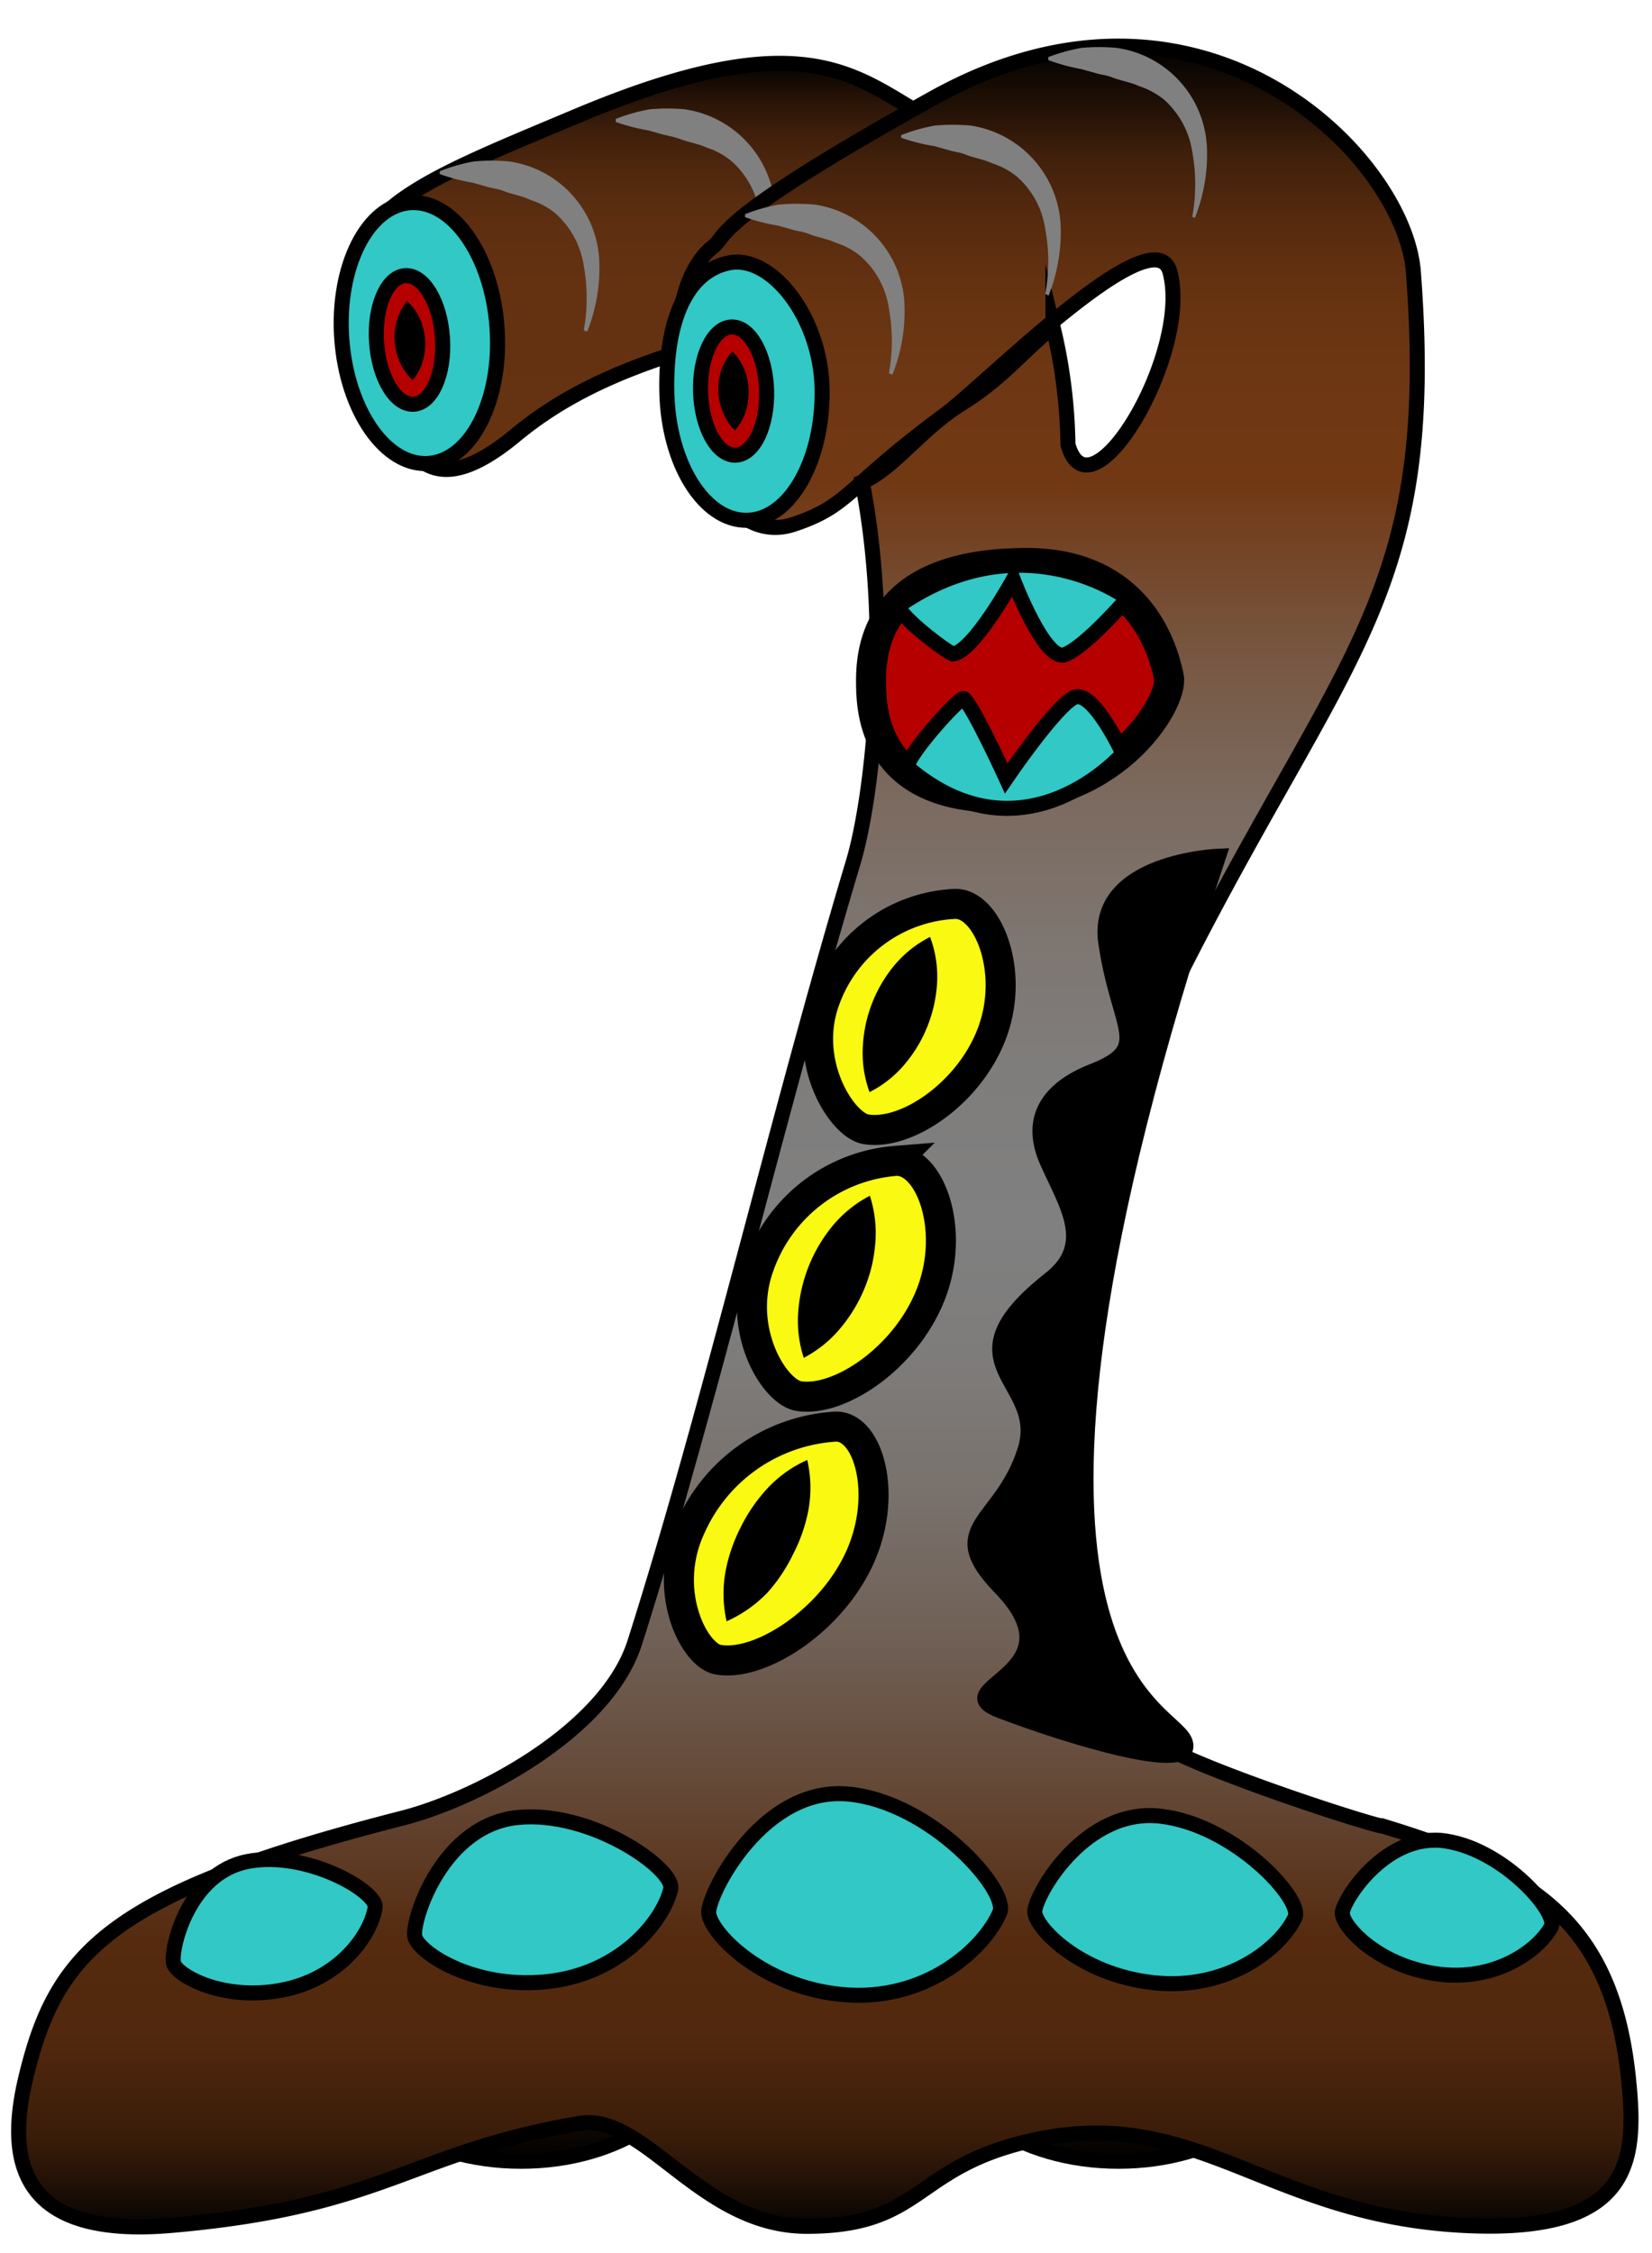 <svg xmlns="http://www.w3.org/2000/svg" xmlns:xlink="http://www.w3.org/1999/xlink" viewBox="0 0 110 150"><defs><style>.cls-1,.cls-10,.cls-2,.cls-3,.cls-5,.cls-6,.cls-7,.cls-8,.cls-9{stroke:#000;stroke-miterlimit:10;}.cls-1{fill:url(#Безымянный_градиент_110);}.cls-2{fill:url(#Безымянный_градиент_110-2);}.cls-3{fill:url(#Безымянный_градиент_102);}.cls-4{fill:gray;}.cls-5{fill:url(#Безымянный_градиент_101);}.cls-6{fill:#31c8c5;}.cls-10,.cls-8{fill:#b60000;}.cls-9{fill:#f9f912;}.cls-10,.cls-9{stroke-width:2px;}</style><linearGradient id="Безымянный_градиент_110" x1="34.7" y1="143.88" x2="34.7" y2="127.49" gradientUnits="userSpaceOnUse"><stop offset="0"/><stop offset="1" stop-color="#713813"/></linearGradient><linearGradient id="Безымянный_градиент_110-2" x1="74.48" y1="143.88" x2="74.48" y2="127.49" xlink:href="#Безымянный_градиент_110"/><linearGradient id="Безымянный_градиент_102" x1="45.99" y1="31.25" x2="45.99" y2="4.21" gradientUnits="userSpaceOnUse"><stop offset="0" stop-color="#631"/><stop offset="0.45" stop-color="#643211"/><stop offset="0.61" stop-color="#5d2f10"/><stop offset="0.72" stop-color="#52290e"/><stop offset="0.82" stop-color="#41200b"/><stop offset="0.9" stop-color="#2b1507"/><stop offset="0.97" stop-color="#100803"/><stop offset="1"/></linearGradient><linearGradient id="Безымянный_градиент_101" x1="54.93" y1="148.26" x2="54.93" y2="3.07" gradientUnits="userSpaceOnUse"><stop offset="0"/><stop offset="0" stop-color="#050301"/><stop offset="0.02" stop-color="#221106"/><stop offset="0.04" stop-color="#391c09"/><stop offset="0.07" stop-color="#49240c"/><stop offset="0.09" stop-color="#52290e"/><stop offset="0.13" stop-color="#552a0e"/><stop offset="0.2" stop-color="#644836"/><stop offset="0.27" stop-color="#706056"/><stop offset="0.34" stop-color="#79726d"/><stop offset="0.4" stop-color="#7e7c7b"/><stop offset="0.46" stop-color="gray"/><stop offset="0.53" stop-color="#7f7d7c"/><stop offset="0.59" stop-color="#7e7671"/><stop offset="0.66" stop-color="#7b695d"/><stop offset="0.72" stop-color="#775742"/><stop offset="0.78" stop-color="#734020"/><stop offset="0.8" stop-color="#713813"/><stop offset="0.85" stop-color="#6e3713"/><stop offset="0.89" stop-color="#653211"/><stop offset="0.92" stop-color="#562a0e"/><stop offset="0.95" stop-color="#40200b"/><stop offset="0.97" stop-color="#241206"/><stop offset="1" stop-color="#020100"/><stop offset="1"/></linearGradient></defs><title>босс2</title><g id="Слой_13" data-name="Слой 13"><ellipse class="cls-1" cx="34.7" cy="135.69" rx="11.93" ry="8.2"/><ellipse class="cls-2" cx="74.48" cy="135.69" rx="11.93" ry="8.2"/><path class="cls-3" d="M68.26,20.49A91.28,91.28,0,0,0,61.12,28c-1.48,1.61-2.8,2.1-4,1.83-1.09-5.57-2.9-9.37-5.65-8.43l-.14.05C46.66,23.25,40,24.26,34.3,29,26.65,35.32,26,27,24.09,20.59S28,12.11,38.52,7.68c16.16-6.77,18.82-2,24.3.73l.56.28C65.2,9.62,67,15,68.26,20.49Z"/><path class="cls-4" d="M38.87,22a12,12,0,0,0,0-4.3A5.84,5.84,0,0,0,37,14.22a5,5,0,0,0-1.68-.91c-.57-.28-1.24-.37-1.86-.62-.32-.12-.67-.15-1-.25l-1-.28a12.55,12.55,0,0,1-2.18-.57l0-.19a11.91,11.91,0,0,1,2.26-.65,12.49,12.49,0,0,1,2.37,0,7,7,0,0,1,6,6.84,11.42,11.42,0,0,1-.81,4.48Z"/><path class="cls-4" d="M50.58,18.51a11.73,11.73,0,0,0,0-4.3,5.71,5.71,0,0,0-1.85-3.46,4.79,4.79,0,0,0-1.67-.92c-.57-.27-1.25-.36-1.87-.61a9.74,9.74,0,0,0-1-.25l-1-.28A13.9,13.9,0,0,1,41,8.12v-.2a11.58,11.58,0,0,1,2.25-.64,12.5,12.5,0,0,1,2.37,0,7.06,7.06,0,0,1,6,6.84,11.64,11.64,0,0,1-.81,4.48Z"/><path class="cls-5" d="M97.4,148.16c-13.31-.7-17.78-8.27-29.07-5.57-7.55,1.81-6.94,5.63-14.61,5.63-7.09,0-10.78-7.59-15.14-6.85-11.31,1.93-12.84,5.54-27.15,6.79-10.32.9-11-4.49-9.7-9.88,2-8.28,5.5-12.23,25.08-17.24,4.89-1.25,13.57-5.75,15.46-11.7C47.19,93.89,51.86,73.9,56.8,57.45c1.3-4.31,2.55-15.5.61-25.36,2.05-.84,3.92-3.54,6.56-5.18s3.62-3,6.14-5.17a35.23,35.23,0,0,1,1,7.86c1.49,5.26,8.25-6.1,6.79-11.5-1.05-3.88-12.35,7.58-15,9.52-6.61,4.88-6.32,6.05-10.06,7.29-6.72,2.24-10.41-14.45-5.36-18.49,1-.79-.09-1.69,14.69-9.91C80-3.38,93.53,10.44,94.11,18.1c1.66,21.7-4.73,25.21-15.87,47.4-11.86,23.65-10.85,45.34-.85,50.73,3.65,2,14.43,5.44,14.67,5.34,9.87,3,15.18,6.27,16.34,16.49C109,143.61,109,148.77,97.4,148.16Z"/><path class="cls-6" d="M56.09,132.79c-5.55-.52-9-4.34-8.9-5.54.13-1.51,3.72-8.32,9.27-7.81s10.74,6.42,10.11,7.89C65.52,129.77,61.63,133.3,56.09,132.79Z"/><path class="cls-6" d="M76.81,132c-5-.54-8-3.79-7.91-4.78.13-1.25,3.38-6.85,8.33-6.31s9.56,5.54,9,6.75C85.27,129.69,81.76,132.54,76.81,132Z"/><path class="cls-6" d="M36.34,131.94c-5,.49-8.62-2.07-8.73-3.06-.13-1.25,1.91-7.39,6.87-7.88s10.49,3.47,10.18,4.77C44.14,127.94,41.29,131.45,36.34,131.94Z"/><path class="cls-6" d="M18.74,132.5c-3.93.75-7-1-7.19-1.81-.19-1,1-6,4.94-6.76s8.65,2,8.49,3.07C24.71,128.76,22.68,131.76,18.74,132.5Z"/><path class="cls-6" d="M95.57,131.4c-4-.6-6.3-3.3-6.19-4.09.15-1,3-5.35,6.91-4.74s7.48,4.76,7,5.71C102.44,129.85,99.53,132,95.57,131.4Z"/><path class="cls-4" d="M59.19,24.85a12,12,0,0,0,0-4.3,5.71,5.71,0,0,0-1.85-3.46,4.79,4.79,0,0,0-1.67-.92c-.57-.28-1.25-.36-1.87-.62-.31-.12-.66-.15-1-.25l-1-.28a12.83,12.83,0,0,1-2.19-.56v-.2a11.58,11.58,0,0,1,2.25-.64,13.38,13.38,0,0,1,2.37,0,7,7,0,0,1,6,6.85,11.23,11.23,0,0,1-.81,4.47Z"/><path class="cls-4" d="M69.6,19.56a11.73,11.73,0,0,0,0-4.3,5.75,5.75,0,0,0-1.84-3.46,4.93,4.93,0,0,0-1.68-.92c-.57-.28-1.25-.36-1.86-.62-.32-.12-.67-.15-1-.25l-1-.28A12.5,12.5,0,0,1,60,9.17L60,9a11.58,11.58,0,0,1,2.25-.64,13.49,13.49,0,0,1,2.38,0,7.06,7.06,0,0,1,6,6.85,11.41,11.41,0,0,1-.81,4.47Z"/><path class="cls-4" d="M79.39,14.43a12,12,0,0,0,0-4.31,5.85,5.85,0,0,0-1.85-3.46,5.19,5.19,0,0,0-1.68-.92c-.57-.27-1.24-.36-1.86-.61-.32-.12-.67-.15-1-.25L72,4.6A12.79,12.79,0,0,1,69.8,4v-.2A12.32,12.32,0,0,1,72,3.19a12.49,12.49,0,0,1,2.37,0,7,7,0,0,1,6,6.84,11.42,11.42,0,0,1-.81,4.48Z"/><path class="cls-7" d="M81.14,57s-8.3.32-7.51,5.75c.85,5.85,3.12,7-.91,8.58-2.93,1.16-4.26,3.15-3,6s3.15,5.51.19,7.83c-7.27,5.72-.19,6.69-1.66,11.37-1.54,4.93-5.61,5.08-1.64,9.17,5.54,5.72-4.08,6.64,0,8.2s13.31,4.49,12.28,2S63.29,110.41,81.14,57Z"/><ellipse class="cls-6" cx="27.79" cy="22.22" rx="5.17" ry="8.68" transform="matrix(1, -0.07, 0.07, 1, -1.42, 1.9)"/><ellipse class="cls-8" cx="27.27" cy="22.63" rx="2.2" ry="4.29" transform="translate(-1.45 1.87) rotate(-3.82)"/><path d="M27.1,20.05A3.5,3.5,0,0,1,28,21.31a4,4,0,0,1,.3,1.3,3.78,3.78,0,0,1-.12,1.33,3.57,3.57,0,0,1-.7,1.37A3.66,3.66,0,0,1,26.58,24a4.11,4.11,0,0,1-.17-2.62A3.69,3.69,0,0,1,27.1,20.05Z"/><path class="cls-6" d="M54.74,25.86c.09,4.8-2.15,8.73-5,8.78s-5.25-3.78-5.34-8.57,1.35-8,4.14-8.57S54.64,21.07,54.74,25.86Z"/><ellipse class="cls-8" cx="48.85" cy="26.03" rx="2.2" ry="4.27" transform="translate(-0.81 1.58) rotate(-1.83)"/><path d="M48.77,23.4a3.58,3.58,0,0,1,.83,1.29,4.22,4.22,0,0,1,.08,2.63,3.53,3.53,0,0,1-.74,1.34,3.53,3.53,0,0,1-.83-1.29A4,4,0,0,1,48,24.74,3.46,3.46,0,0,1,48.77,23.4Z"/><path class="cls-9" d="M46,101.65c-2,4.26.22,8.55,1.8,8.84,2.71.51,7.46-2.47,9.42-6.72s.6-8.88-1.6-8.79A11.29,11.29,0,0,0,46,101.65Z"/><path d="M48.38,107.94a8.42,8.42,0,0,1-.06-3.38,11.09,11.09,0,0,1,1-2.88A10.91,10.91,0,0,1,51,99.2a8.16,8.16,0,0,1,2.75-2,8.26,8.26,0,0,1,.07,3.38,10.66,10.66,0,0,1-1,2.87A11,11,0,0,1,51.13,106,8.62,8.62,0,0,1,48.38,107.94Z"/><path class="cls-9" d="M50.56,84.25c-1.57,4.27,1,8.46,2.65,8.7,2.78.41,7.28-2.69,8.85-7s-.24-8.82-2.45-8.66A10.51,10.51,0,0,0,50.56,84.25Z"/><path d="M53.52,90.4a8,8,0,0,1-.35-3.29,10.17,10.17,0,0,1,2.19-5.4,8,8,0,0,1,2.56-2.1,8.06,8.06,0,0,1,.35,3.29,9.75,9.75,0,0,1-.7,2.86,10.05,10.05,0,0,1-1.5,2.53A8,8,0,0,1,53.52,90.4Z"/><path class="cls-9" d="M54.89,66.69c-1.44,4.11,1.18,8.22,2.76,8.49,2.71.46,7-2.44,8.46-6.55s-.41-8.55-2.55-8.45A9.66,9.66,0,0,0,54.89,66.69Z"/><path d="M57.9,72.71a7.59,7.59,0,0,1-.44-3.16,9.19,9.19,0,0,1,2-5.17,7.48,7.48,0,0,1,2.47-2,7.53,7.53,0,0,1,.46,3.17,9.27,9.27,0,0,1-.62,2.74,9.09,9.09,0,0,1-1.42,2.43A7.46,7.46,0,0,1,57.9,72.71Z"/><path class="cls-10" d="M68.21,37.48C59.55,37.55,58,41.86,58,45.28c0,1.73,0,7.37,7.64,7.8,8.31.48,12.52-6.25,12.19-8C77.24,42.14,75.08,37.42,68.21,37.48Z"/><path class="cls-6" d="M59.93,40.26c8.27-5.65,15.15-.43,15.15-.43s-2.86,3.31-4.2,3.76-3.41-5-3.41-5-2.62,4.76-4,4.95C63.18,43.55,59.35,40.65,59.93,40.26Z"/><path class="cls-6" d="M60.47,51.12c7.75,6.58,14.3-.95,14.3-.95s-2-4.3-3.24-3.74S67,51.82,67,51.82s-2.2-4.8-2.82-5.31C63.92,46.32,60,50.74,60.47,51.12Z"/></g></svg>